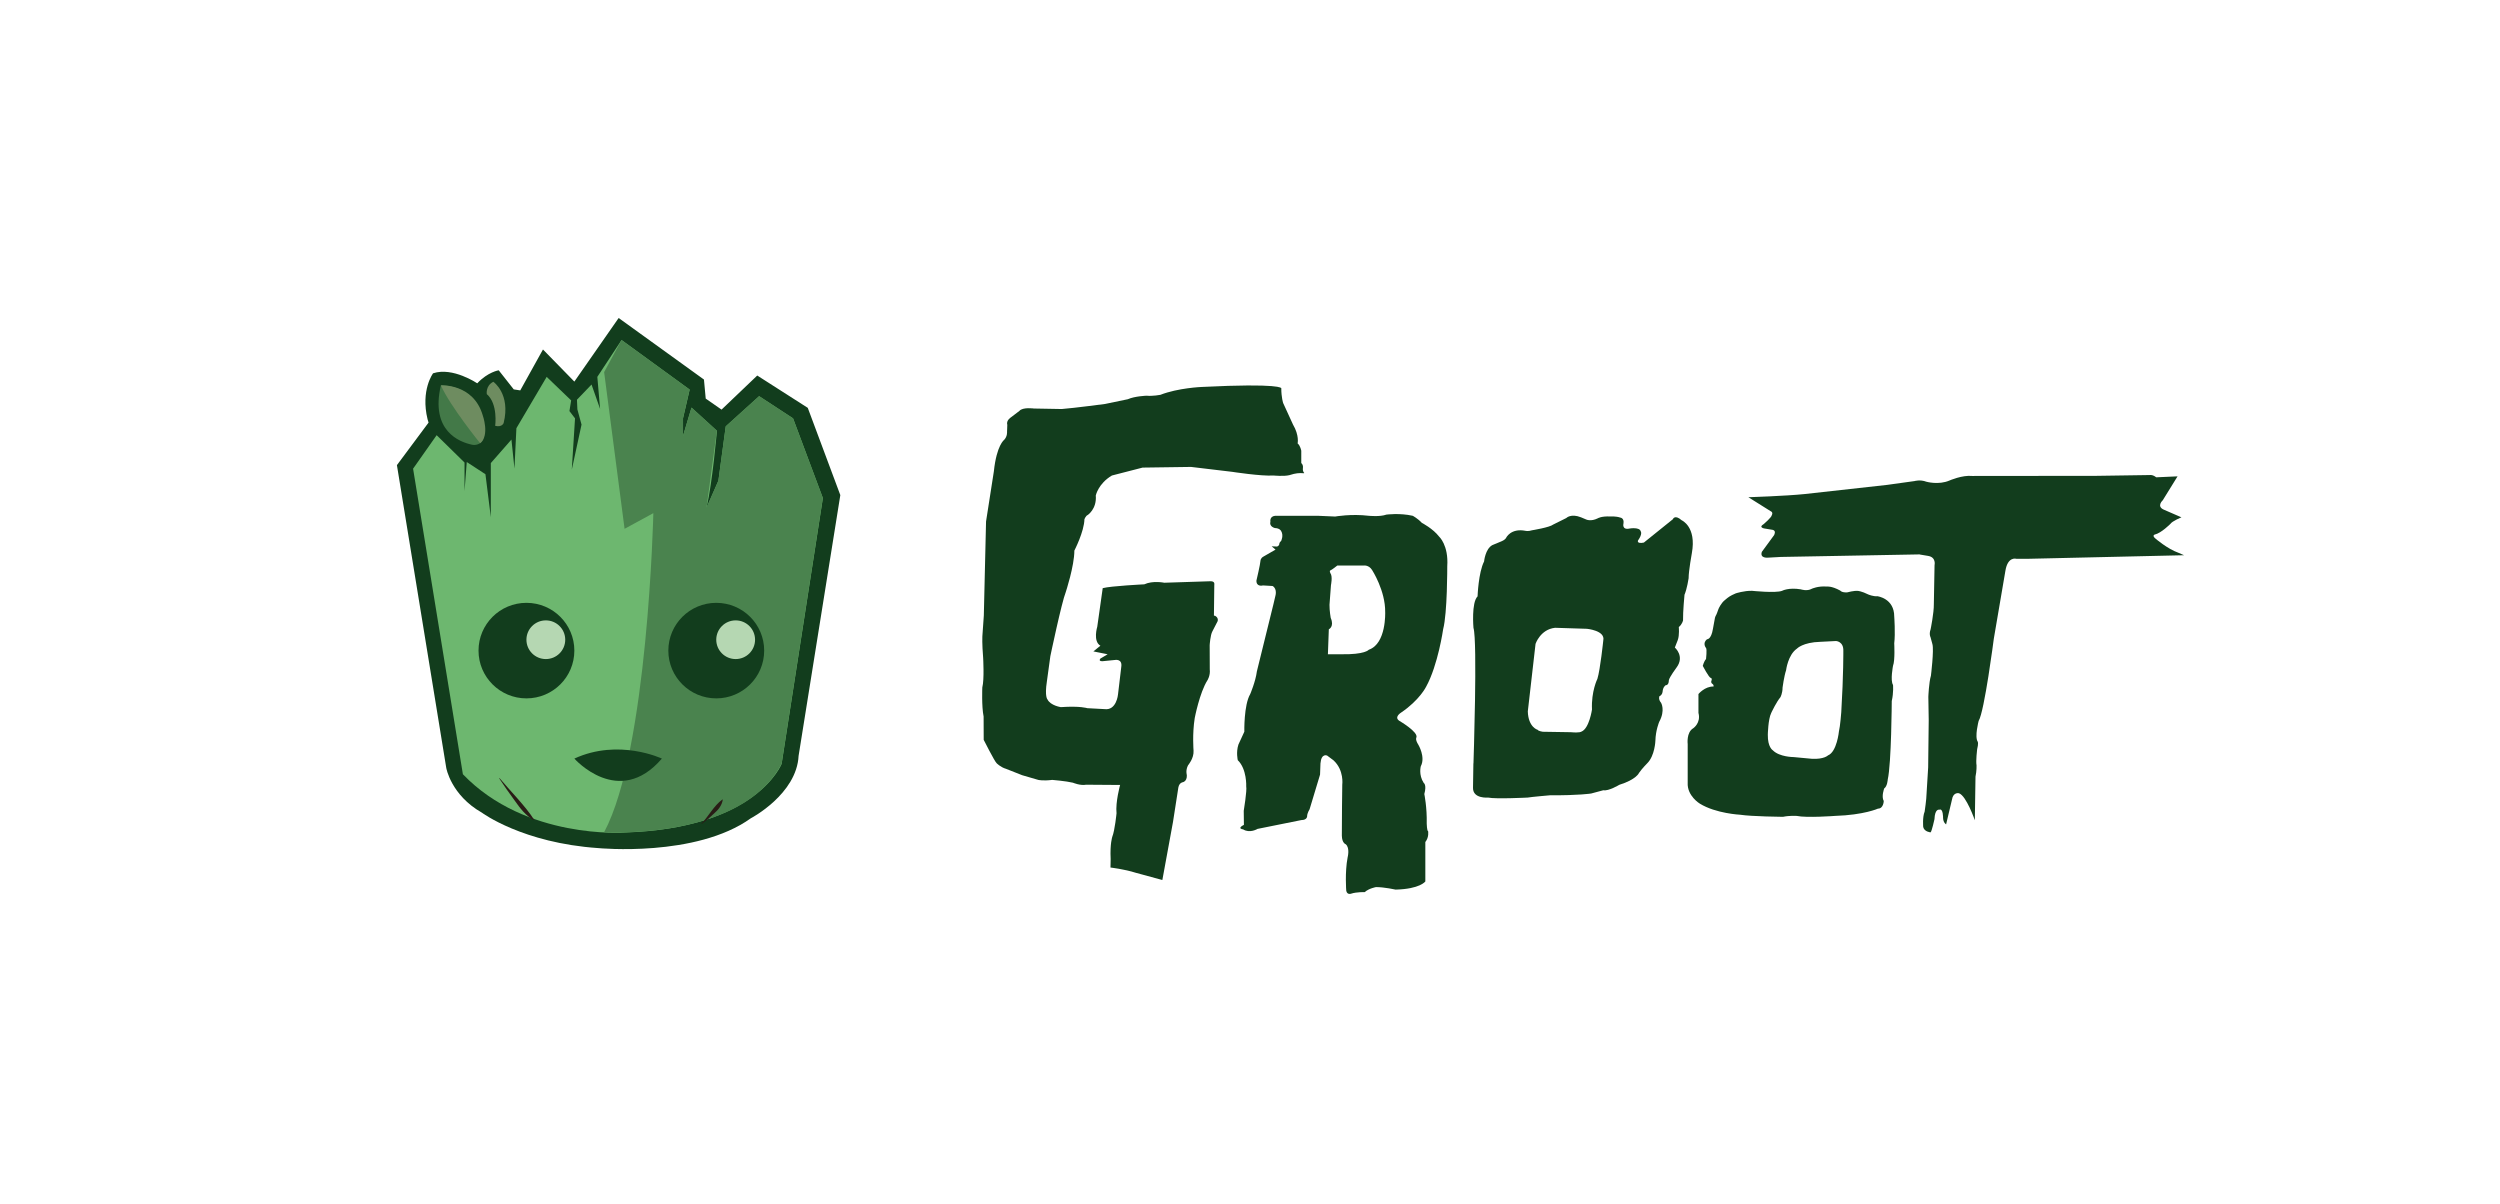 <svg width="351" height="169" viewBox="0 0 351 169" fill="none" xmlns="http://www.w3.org/2000/svg">
<path d="M60.166 59.337L55.727 65.304L62.655 107.817C62.655 107.817 63.309 111.626 67.661 114.101C67.661 114.101 73.368 118.357 84.011 119.074C84.011 119.074 97.709 120.415 105.421 114.883C105.421 114.883 111.854 111.52 112.125 106.106L117.981 69.513L113.411 57.262L106.318 52.724L101.306 57.509L99.083 55.963L98.835 53.288L86.859 44.647L80.639 53.576L76.234 49.068L73.044 54.811L72.13 54.67L70.019 51.989C70.019 51.989 68.504 52.218 67.006 53.817C67.006 53.817 63.563 51.489 60.803 52.412C60.803 52.412 59.034 54.764 60.031 58.873L60.172 59.337H60.166Z" fill="#123D1D"/>
<path d="M64.99 108.705L57.997 65.804L61.305 61.101L65.22 64.94V68.96L65.533 64.869L68.156 66.58L68.911 72.617V65.016L71.806 61.712L72.231 65.798L72.502 60.119L76.754 52.912L80.191 56.216L79.949 57.715L80.734 58.738L80.279 65.945L81.647 59.614L81.064 57.474L81.005 56.122L83.051 53.988L84.254 57.415L83.865 52.912L87.267 47.745L96.831 54.705L95.899 58.726V61.201L97.09 57.233L100.657 60.484C100.657 60.484 100.038 67.755 99.207 71.259L100.864 67.497L101.896 59.867L106.583 55.628L111.348 58.744L115.534 69.936L109.744 107.247C109.744 107.247 106.247 116.317 87.697 116.888C87.697 116.888 73.829 117.905 64.996 108.711L64.99 108.705Z" fill="#6DB76F"/>
<path d="M70.125 109.24C71.57 110.974 73.816 113.214 75.002 115.112L74.966 115.159C73.805 114.524 73.014 113.472 72.277 112.42C71.517 111.391 70.786 110.345 70.084 109.281L70.131 109.246L70.125 109.24Z" fill="#291C16"/>
<path d="M84.819 52.242L87.691 74.245L91.73 72.046C91.73 72.046 90.969 105.365 84.819 116.84C84.819 116.84 104.089 118.051 109.737 107.229L115.528 69.918L111.341 58.726L106.577 55.61L101.889 59.848L100.858 67.479L99.201 71.241L100.651 60.466L97.084 57.215L95.893 61.183V58.708L96.824 54.687L87.26 47.727L84.831 52.224L84.819 52.242Z" fill="#4A834E"/>
<path d="M98.47 115.659C99.525 114.548 100.186 113.172 101.424 112.244L101.477 112.273C101.359 113.084 100.846 113.702 100.256 114.213C99.708 114.748 99.124 115.242 98.517 115.7L98.476 115.659H98.47Z" fill="#291C16"/>
<path d="M80.639 106.506C80.639 106.506 86.877 113.56 92.927 106.506C92.927 106.506 86.877 103.632 80.639 106.506Z" fill="#123D1D"/>
<path d="M73.911 98.053C77.627 98.053 80.639 95.05 80.639 91.346C80.639 87.641 77.627 84.638 73.911 84.638C70.196 84.638 67.184 87.641 67.184 91.346C67.184 95.05 70.196 98.053 73.911 98.053Z" fill="#123D1D"/>
<path d="M100.563 98.053C104.278 98.053 107.291 95.05 107.291 91.346C107.291 87.641 104.278 84.638 100.563 84.638C96.847 84.638 93.835 87.641 93.835 91.346C93.835 95.05 96.847 98.053 100.563 98.053Z" fill="#123D1D"/>
<path d="M76.635 92.533C78.14 92.533 79.359 91.317 79.359 89.817C79.359 88.317 78.14 87.101 76.635 87.101C75.131 87.101 73.911 88.317 73.911 89.817C73.911 91.317 75.131 92.533 76.635 92.533Z" fill="#B5D7B2"/>
<path d="M103.287 92.533C104.791 92.533 106.011 91.317 106.011 89.817C106.011 88.317 104.791 87.101 103.287 87.101C101.782 87.101 100.562 88.317 100.562 89.817C100.562 91.317 101.782 92.533 103.287 92.533Z" fill="#B5D7B2"/>
<path d="M66.24 62.429C64.53 62.065 60.391 60.519 61.9 54.105C61.9 54.105 68.339 53.882 67.879 61.459C67.868 61.624 67.82 61.788 67.72 61.918C67.72 61.918 67.72 61.923 67.714 61.929C67.372 62.376 66.788 62.553 66.24 62.435V62.429Z" fill="#437948"/>
<path d="M67.413 62.229C67.413 62.229 63.174 56.998 61.9 54.105C61.9 54.105 66.447 53.817 67.767 58.285C67.767 58.285 68.793 61.118 67.413 62.229Z" fill="#6E8C60"/>
<path d="M69.524 59.784C69.524 59.784 69.949 56.709 68.345 55.334C68.345 55.334 68.15 54.158 69.265 53.6C69.265 53.6 71.73 55.304 70.71 59.396C70.71 59.396 70.497 60.025 69.53 59.79L69.524 59.784Z" fill="#6E8C60"/>
<path d="M183.1 66.379C183.1 66.379 182.87 66.215 182.929 65.721C182.988 65.227 182.758 65.098 182.699 65.01V63.287C182.699 63.287 182.576 62.576 182.186 62.253C182.186 62.253 182.446 61.148 181.532 59.596L180.152 56.58C180.152 56.58 179.893 55.798 179.893 54.505C179.893 54.505 179.934 53.77 168.713 54.329C168.713 54.329 165.417 54.458 162.917 55.434C162.917 55.434 161.814 55.645 160.983 55.557C160.983 55.557 159.32 55.616 158.347 56.051L155.157 56.715C155.157 56.715 150.829 57.291 149.066 57.427L145.157 57.356C145.157 57.356 143.589 57.133 143.123 57.691L141.926 58.602C141.926 58.602 141.236 59.026 141.425 59.66L141.389 60.63C141.389 60.63 141.454 61.259 140.983 61.759C140.983 61.759 139.927 62.494 139.538 66.18L138.441 73.216L138.129 86.407L137.922 89.364C137.922 89.364 137.869 90.323 138.034 92.362C138.034 92.362 138.211 95.401 137.916 96.513C137.916 96.513 137.804 99.181 138.099 100.592L138.111 103.872C138.111 103.872 139.638 106.9 139.927 107.153C139.927 107.153 140.458 107.711 141.254 107.946L143.518 108.84L145.776 109.498C145.776 109.498 146.443 109.663 147.74 109.498C147.74 109.498 149.709 109.663 150.641 109.892C150.641 109.892 151.673 110.333 152.498 110.174L157.262 110.209C157.262 110.209 156.596 112.62 156.761 114.183C156.761 114.183 156.525 116.587 156.16 117.499C156.16 117.499 155.83 118.486 155.936 120.602L155.912 121.802C155.912 121.802 157.834 122.019 159.474 122.542L163.194 123.553L164.686 115.418L165.417 110.721C165.417 110.721 165.453 110.027 165.971 109.845C165.971 109.845 166.685 109.798 166.632 108.81C166.632 108.81 166.42 108.187 166.803 107.446C166.803 107.446 167.64 106.482 167.575 105.407C167.575 105.407 167.381 103.049 167.74 100.816C167.74 100.816 168.418 97.253 169.527 95.507C169.527 95.507 169.951 94.855 169.851 93.979L169.839 90.581C169.839 90.581 169.922 89.153 170.229 88.624L170.954 87.219C170.954 87.219 171.137 86.754 170.6 86.46L170.435 86.431L170.488 82.081C170.488 82.081 170.618 81.628 170.01 81.605L163.46 81.816C163.46 81.816 161.868 81.481 160.653 82.04C160.653 82.04 156.042 82.263 154.821 82.575L154.055 87.995C154.055 87.995 153.424 90.04 154.497 90.658L153.512 91.457L155.511 91.863L154.515 92.451C154.515 92.451 154.131 92.809 154.745 92.838L156.525 92.662C156.525 92.662 157.599 92.439 157.428 93.62L156.968 97.5C156.968 97.5 156.767 99.799 155.057 99.558L152.651 99.428C152.651 99.428 151.69 99.093 148.943 99.281C148.943 99.281 147.498 99.076 147.062 98.194C147.062 98.194 146.655 97.812 146.979 95.701L147.469 92.127C147.469 92.127 149.049 84.579 149.633 83.127C149.633 83.127 150.841 79.465 150.841 77.302C150.841 77.302 152.215 74.656 152.256 72.887C152.256 72.887 152.451 72.417 152.687 72.323C152.687 72.323 154.008 71.494 153.848 69.566C153.848 69.566 154.196 67.896 156.113 66.762L160.417 65.651L167.221 65.556L172.988 66.244C172.988 66.244 177.092 66.879 178.808 66.762C178.808 66.762 180.306 66.909 181.066 66.703C181.096 66.697 181.119 66.685 181.143 66.679C181.88 66.438 182.428 66.391 182.988 66.438C182.988 66.438 183.106 66.479 183.112 66.391L183.1 66.379Z" fill="#123D1D"/>
<path fill-rule="evenodd" clip-rule="evenodd" d="M176.402 81.517C176.384 82.428 177.274 82.204 177.274 82.204L177.304 82.193L178.672 82.275C179.368 82.686 179.061 83.674 179.061 83.674L178.807 84.761L176.467 94.255C176.284 95.69 175.529 97.453 175.529 97.453C174.621 98.987 174.704 102.732 174.704 102.732L173.878 104.525C173.518 105.612 173.784 106.729 173.784 106.729C175.087 107.993 174.969 110.421 174.969 110.421C175.093 110.962 174.621 113.842 174.621 113.842L174.645 115.812C174.645 115.812 174.191 116.017 174.149 116.211C174.108 116.405 174.538 116.446 174.538 116.446C175.476 117.04 176.561 116.376 176.561 116.376L182.723 115.136C183.519 115.136 183.519 114.612 183.519 114.612C183.519 114.16 183.867 113.619 183.867 113.619L185.335 108.757L185.394 107.182C185.518 105.695 186.331 106.083 186.331 106.083L187.227 106.753C188.737 108.14 188.454 110.168 188.454 110.168C188.454 110.168 188.377 116.264 188.395 117.322C188.413 118.38 188.943 118.533 188.943 118.533C189.557 119.051 189.209 120.367 189.209 120.367C188.802 122.489 189.014 125.058 189.014 125.058C189.138 125.687 189.704 125.47 189.704 125.47C190.447 125.223 191.603 125.252 191.603 125.252C192.222 124.712 193.195 124.547 193.195 124.547C194.35 124.547 195.942 124.9 195.942 124.9C199.38 124.817 200.117 123.753 200.117 123.753V118.222C200.671 117.516 200.506 116.693 200.506 116.693C200.341 116.693 200.312 115.635 200.312 115.635C200.365 113.337 199.975 111.485 199.975 111.485C200.335 110.162 199.893 109.927 199.893 109.927C199.144 108.781 199.48 107.582 199.48 107.582C200.17 106.288 199.138 104.566 199.138 104.566C198.655 103.808 198.861 103.543 198.861 103.543C199.162 102.767 196.455 101.198 196.455 101.198C195.701 100.686 196.673 100.075 196.673 100.075C199.321 98.294 200.235 96.401 200.235 96.401C201.898 93.368 202.617 88.347 202.617 88.347C203.218 86.061 203.195 79.506 203.195 79.506C203.395 76.532 202.045 75.332 202.045 75.332C201.178 74.204 199.622 73.404 199.622 73.404C199.05 72.787 198.348 72.417 198.348 72.417C196.514 71.999 194.645 72.252 194.645 72.252C193.749 72.581 192.18 72.417 192.18 72.417C189.692 72.117 187.463 72.522 187.463 72.522L185.034 72.417H179.026C178.224 72.505 178.365 73.228 178.365 73.228C178.159 73.957 179.002 74.139 179.002 74.139C179.686 74.157 179.869 74.551 179.869 74.551C180.258 75.186 179.869 75.956 179.869 75.956C179.869 75.956 179.609 76.15 179.609 76.385C179.609 76.62 179.309 76.737 179.309 76.737L178.542 76.702L179.085 77.166L177.38 78.148C177.015 78.348 176.98 78.665 176.98 78.665C176.944 79.236 176.402 81.517 176.402 81.517ZM186.833 86.754C187.369 87.989 186.573 88.347 186.573 88.347L186.567 88.353L186.438 91.857H188.254C191.673 91.927 192.181 91.222 192.181 91.222C194.663 90.369 194.48 85.943 194.48 85.943C194.521 82.927 192.64 80.029 192.64 80.029C192.181 79.3 191.491 79.4 191.491 79.4H187.758C187.758 79.4 186.98 80.023 186.791 80.082C186.603 80.141 186.791 80.482 186.791 80.482C187.127 80.923 186.868 82.145 186.868 82.145L186.662 84.902C186.65 85.749 186.833 86.754 186.833 86.754Z" fill="#123D1D"/>
<path fill-rule="evenodd" clip-rule="evenodd" d="M206.875 88.148C207.452 90.017 206.875 107.17 206.875 107.17L206.863 107.188L206.81 110.621C206.792 112.179 208.926 111.979 208.926 111.979C209.988 112.208 214.487 111.979 214.487 111.979C214.923 111.891 217.641 111.656 217.641 111.656C221.704 111.685 223.396 111.409 223.396 111.409L225.112 110.95C225.843 111.097 227.341 110.192 227.341 110.192C229.764 109.434 230.118 108.516 230.118 108.516C230.572 107.864 231.262 107.176 231.262 107.176C232.353 106.106 232.418 103.984 232.418 103.984C232.453 102.515 232.954 101.345 232.954 101.345C233.845 99.716 233.214 98.67 233.214 98.67C232.789 98.176 232.978 97.759 232.978 97.759C233.42 97.553 233.432 97.077 233.432 97.077C233.479 96.448 233.851 96.213 233.851 96.213C234.34 96.207 234.305 95.502 234.305 95.502C234.393 95.055 235.395 93.709 235.395 93.709C236.563 92.127 235.148 90.916 235.148 90.916C235.148 90.916 235.289 90.587 235.555 89.876C235.82 89.165 235.702 88.03 235.702 88.03C236.162 87.695 236.298 87.113 236.298 87.113C236.274 85.896 236.504 83.504 236.504 83.504C236.858 82.681 237.082 81.193 237.082 81.193C237.082 80.129 237.536 77.66 237.536 77.66C238.214 73.939 236.109 73.046 236.109 73.046C235.118 72.176 234.865 72.905 234.865 72.905L230.796 76.179C229.741 76.385 229.977 75.885 229.977 75.885C230.655 74.927 230.354 74.598 230.354 74.598C230.212 73.981 228.844 74.198 228.844 74.198C227.683 74.463 227.931 73.528 227.931 73.528C228.072 72.717 227.488 72.67 227.488 72.67C226.887 72.458 226.079 72.511 226.079 72.511C224.8 72.458 224.334 72.769 224.334 72.769C223.349 73.263 222.695 72.934 222.695 72.934L221.981 72.634C220.548 72.058 219.906 72.734 219.906 72.734L218.084 73.639C217.576 74.051 215.094 74.451 215.094 74.451C214.569 74.627 214.18 74.527 214.18 74.527C212.087 74.116 211.444 75.532 211.444 75.532C211.285 75.82 210.802 76.003 210.802 76.003L209.528 76.532C208.531 77.061 208.366 78.824 208.366 78.824C207.564 80.406 207.452 83.727 207.452 83.727C206.562 84.609 206.875 88.148 206.875 88.148ZM214.505 99.881C214.576 102.138 215.902 102.473 215.902 102.473H215.896C215.991 102.65 216.598 102.738 216.598 102.738L220.549 102.802C221.816 102.92 222.029 102.72 222.029 102.72C223.125 102.303 223.515 99.616 223.515 99.616C223.397 97.053 224.275 95.308 224.275 95.308C224.676 94.02 225.101 89.911 225.101 89.911C225.407 88.524 222.801 88.283 222.801 88.283L218.332 88.142C216.262 88.365 215.59 90.399 215.59 90.399L214.505 99.881Z" fill="#123D1D"/>
<path fill-rule="evenodd" clip-rule="evenodd" d="M238.462 97.441V100.122L238.474 100.134C238.816 101.503 237.743 102.238 237.743 102.238C236.74 102.814 236.952 104.472 236.952 104.472V109.886C236.846 111.749 238.656 112.831 238.656 112.831C240.915 114.224 244.323 114.389 244.323 114.389C245.891 114.636 250.325 114.683 250.325 114.683C251.292 114.483 252.254 114.553 252.254 114.553C253.651 114.853 257.625 114.553 257.625 114.553C261.711 114.424 263.669 113.531 263.669 113.531C264.453 113.531 264.477 112.461 264.477 112.461C264.117 111.82 264.542 110.697 264.542 110.697C264.99 110.386 265.037 109.457 265.037 109.457C265.556 107.188 265.603 98.429 265.603 98.429C265.88 97.218 265.78 96.166 265.78 96.166C265.373 95.548 265.78 93.473 265.78 93.473C266.081 92.721 265.951 90.322 265.951 90.322C266.122 88.918 265.951 86.56 265.951 86.56C265.951 83.991 263.58 83.709 263.58 83.709C263.044 83.768 262.33 83.474 262.33 83.474C261.346 82.986 260.85 82.963 260.85 82.963C260.308 82.904 259.359 83.168 259.359 83.168C258.569 83.221 258.368 82.916 258.368 82.916C257.13 82.24 256.464 82.351 256.464 82.351C255.243 82.257 254.388 82.657 254.388 82.657C253.698 83.051 252.843 82.745 252.843 82.745C251.116 82.451 250.202 82.951 250.202 82.951C249.299 83.298 245.992 82.951 245.992 82.951C244.871 82.921 243.698 83.309 243.698 83.309C242.878 83.656 242.616 83.878 242.289 84.154C242.233 84.202 242.175 84.251 242.112 84.303C241.681 84.656 241.298 85.385 241.239 85.596C241.18 85.808 240.997 86.243 240.997 86.243C240.756 86.66 240.756 86.872 240.756 86.872L240.496 88.294C240.254 89.817 239.659 89.752 239.659 89.752C238.969 90.334 239.529 90.981 239.529 90.981C239.677 91.145 239.529 92.527 239.529 92.527C239.234 92.844 239.069 93.491 239.069 93.491C239.069 93.491 239.924 95.125 240.184 95.178C240.443 95.231 240.278 95.601 240.278 95.601C240.184 95.854 240.384 95.989 240.384 95.989C240.673 96.171 240.573 96.389 240.573 96.389C239.376 96.348 238.462 97.441 238.462 97.441ZM249.971 97.888C249.428 98.529 248.733 99.981 248.733 99.981L248.739 99.975L248.674 100.116C248.243 100.974 248.202 103.149 248.202 103.149C248.173 104.919 248.898 105.336 248.898 105.336C249.835 106.294 251.822 106.294 251.822 106.294L254.399 106.535C256.097 106.623 256.646 106.059 256.646 106.059C257.902 105.565 258.185 102.691 258.185 102.691C258.367 101.962 258.515 99.981 258.515 99.981C258.833 94.708 258.804 91.375 258.804 91.375C258.845 90.046 257.778 89.999 257.778 89.999L255.59 90.111C253.102 90.175 252.288 91.069 252.288 91.069C251.021 91.945 250.767 94.102 250.767 94.102C250.484 94.931 250.272 96.53 250.272 96.53C250.272 97.347 249.971 97.888 249.971 97.888Z" fill="#123D1D"/>
<path d="M269.542 77.837L250.025 78.195L248.22 78.295C248.22 78.295 247.041 78.424 247.365 77.478L249.075 75.144C249.075 75.144 249.435 74.521 248.893 74.392L247.648 74.186C247.648 74.186 247.33 74.121 247.301 73.957C247.301 73.957 247.2 73.839 247.648 73.563C247.648 73.563 248.722 72.646 248.757 72.34C248.757 72.34 249.01 71.934 248.586 71.764L245.473 69.812C245.473 69.812 250.762 69.636 253.362 69.366L264.996 68.072L268.799 67.543C268.799 67.543 269.577 67.302 270.456 67.631C270.456 67.631 272.177 68.131 273.716 67.461C273.716 67.461 275.485 66.679 276.9 66.826L294.342 66.808L301.807 66.697C301.807 66.697 302.219 66.603 302.732 67.014L305.728 66.879L303.652 70.236C303.652 70.236 302.727 71.082 303.788 71.552L306.276 72.634C306.276 72.634 304.997 73.145 304.72 73.557C304.72 73.557 303.44 74.85 302.532 75.05C302.532 75.05 302.09 75.174 302.62 75.609C302.62 75.609 304.283 77.055 305.858 77.613L306.642 77.954L284.796 78.454H283.097C283.097 78.454 281.895 78.072 281.559 80.135L279.931 89.682C279.931 89.682 278.616 99.887 277.803 101.215C277.803 101.215 277.201 103.467 277.685 104.16C277.685 104.16 277.797 104.401 277.59 105.201C277.59 105.201 277.39 106.864 277.508 107.464C277.508 107.464 277.537 108.21 277.36 109.039L277.266 115.165C277.266 115.165 276.081 111.732 275.043 111.373C275.043 111.373 274.223 111.156 274.052 112.29L273.233 115.741C273.233 115.741 272.838 115.523 272.808 114.853C272.808 114.853 272.838 113.431 272.272 113.683C272.272 113.683 271.658 113.501 271.6 115.012C271.6 115.012 271.228 116.717 271.057 116.864C271.057 116.864 270.173 116.799 270.019 116.111C270.019 116.111 269.895 114.736 270.22 113.948C270.22 113.948 270.485 112.178 270.485 111.485L270.715 107.74L270.792 101.092L270.739 97.835C270.739 97.835 270.815 95.819 271.104 94.855C271.104 94.855 271.546 91.269 271.311 90.44L271.045 89.464C271.045 89.464 270.809 89.058 271.057 88.359C271.057 88.359 271.529 86.043 271.511 84.832L271.611 79.335C271.611 79.335 271.871 78.242 270.703 78.048L269.536 77.854L269.542 77.837Z" fill="#123D1D"/>
</svg>
